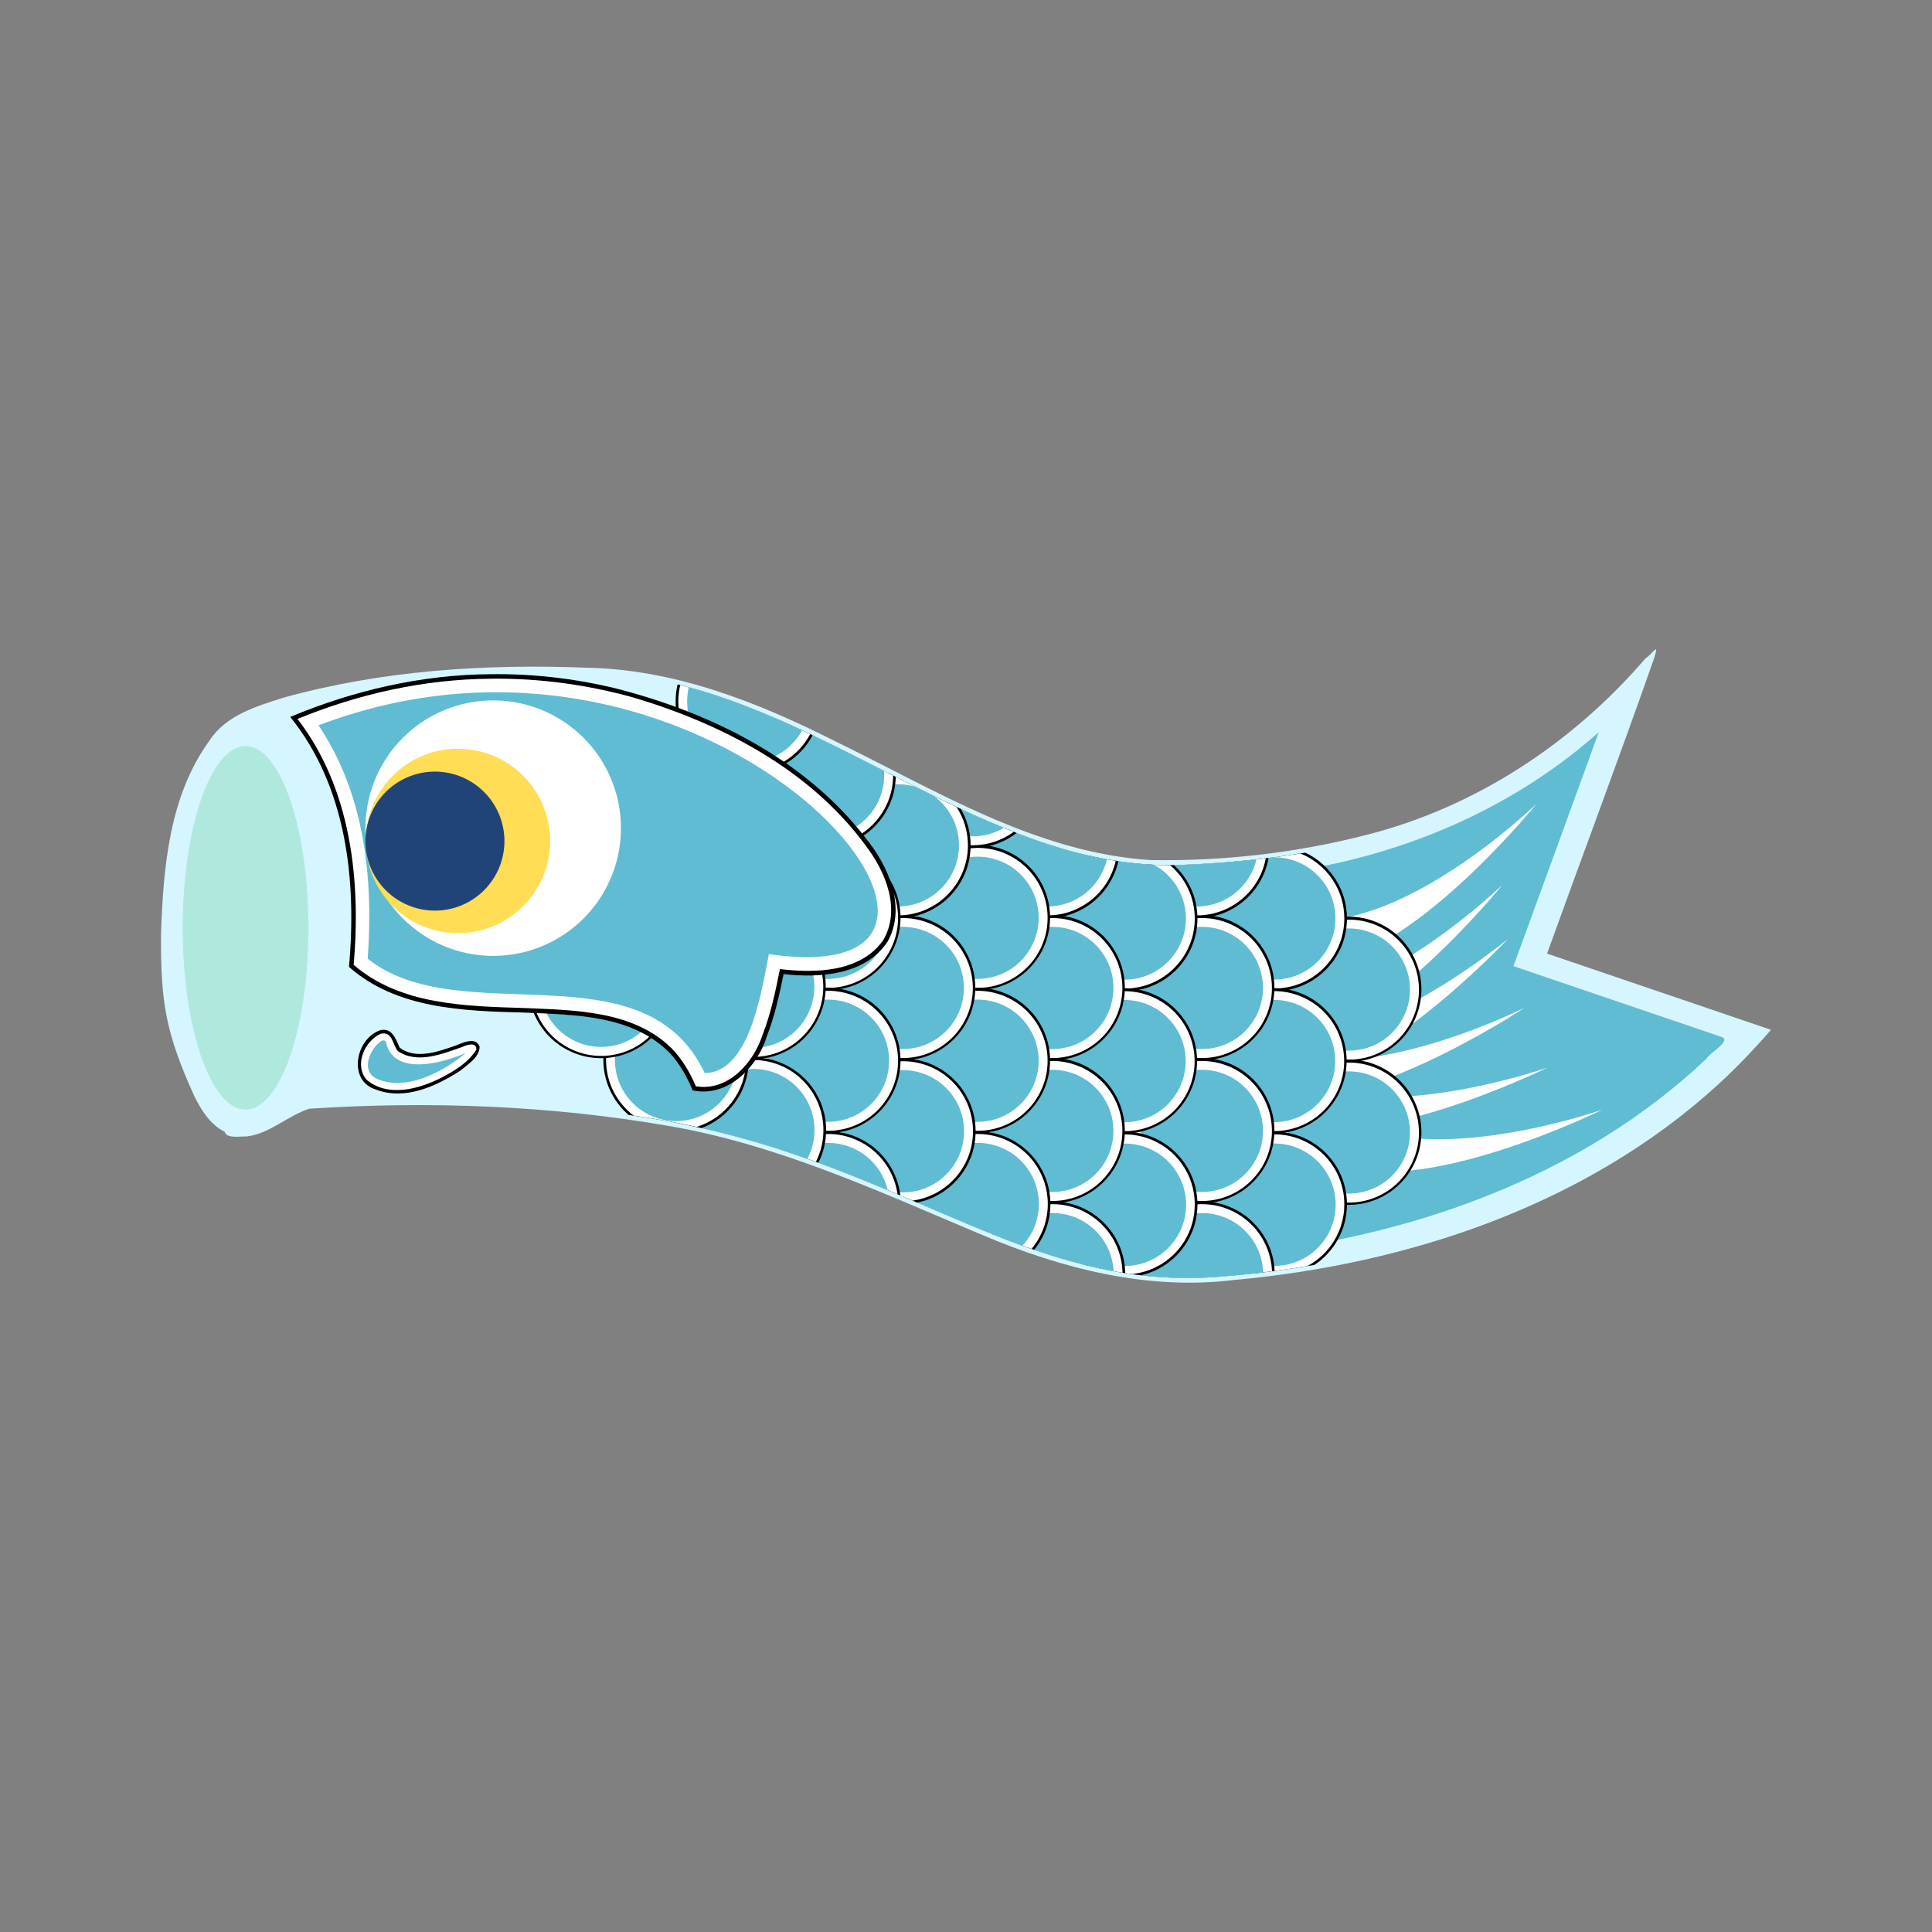 <svg:svg xmlns:dc="http://purl.org/dc/elements/1.1/" xmlns:ns2="http://creativecommons.org/ns#" xmlns:rdf="http://www.w3.org/1999/02/22-rdf-syntax-ns#" xmlns:svg="http://www.w3.org/2000/svg" height="853.279" id="svg2" version="1.1" viewBox="-71.123 -286.773 853.279 853.279" width="853.279">
  <svg:rect x="-71.123" y="-286.773" width="853.279" height="853.279" fill="#808080" stroke="none"/>
  <svg:title id="title18357">Koinobori Light Blue</svg:title>
  <svg:g id="g11123" transform="translate(-35.358 -391.7)">
    <svg:g id="g11441">
      <svg:g id="g4527">
        <svg:path d="m690.93 395.75c-32.122 37.423-75.123 65.742-123.16 77.906-31.059 7.999-63.32 11.674-95.438 11.125-50.683-3.265-94.79-30.868-139.43-52.566-34.337-17.334-70.965-31.737-109.92-32.403-44.774-1.712-90.213 1.225-133.46 13.222-12.112 3.842-25.572 7.793-32.823 19.059-17.687 24.376-20.359 55.874-21.344 85.281-0.214 30.472 2.103 43.863 14.804 71.899 3.075 6.104 6.973 12.384 13.303 15.512 0.837 3.119 6.563 1.976 9.75 2.062 10.173-1.226 18.022-9.149 27.625-12.25 53.121-3.458 106.62-1.46 159.45 7.73 48.254 8.386 93.067 29.218 137.97 48.11 34.723 14.709 72.571 24.434 110.52 19.849 77.695-7.002 156.15-33.22 214.35-86.444 8.232-7.562 15.949-15.639 23.281-24.094-32.968-11.221-65.938-22.437-98.906-33.656 15.661-43.455 31.967-86.72 47.224-130.29 2.536-8.016-0.397-2.174-3.818-0.05z" fill="#d5f6ff" id="path11127" />
        <svg:path d="m39.396-70.927a22.728 78.792 0 1 1 -45.457 0 22.728 78.792 0 1 1 45.457 0z" fill="#afe9dd" id="path11131" transform="matrix(1.222 0 0 1.019 52.32 586.98)" />
        <svg:g id="g11135" transform="translate(0,254)">
          <svg:path d="m669.61 174.94c-42.881 37.852-98.972 58.993-155.83 63.222 23.867 83.667 20.13 82.808-2.947 166.97 75.321-7.482 151.15-33.81 206.94-86.5 1.722-2.886 10.9-7.788 7.138-9.613-30.755-10.461-61.507-20.93-92.263-31.387 12.619-34.441 25.182-68.904 37.719-103.38l-0.737 0.676-0.013 0.012z" fill="#5fbcd3" id="path11137" />
          <svg:path d="m546.43 257.36c43.412 0 96.429-51.429 96.429-51.429s-57.232 70.714-97.857 70.714c-14.286 0-12.857-19.286 1.429-19.286z" fill="#fff" id="path11139" />
          <svg:path d="m562.89 347.42c39.44 18.14 109.1-6.429 109.1-6.429s-81.545 40.329-118.45 23.354c-12.979-5.97-3.622-22.894 9.357-16.924z" fill="#fff" id="path11141" />
          <svg:path d="m538.6 328.85c39.44 18.14 109.1-6.429 109.1-6.429s-81.545 40.329-118.45 23.354c-12.979-5.97-3.622-22.894 9.357-16.924z" fill="#fff" id="path11143" />
          <svg:path d="m530.19 316.33c41.438 12.942 107.38-20.342 107.38-20.342s-75.712 50.436-114.49 38.325c-13.636-4.259-6.523-22.242 7.113-17.983z" fill="#fff" id="path11145" />
          <svg:path d="m531.43 293.08c43.412 0 96.429-51.429 96.429-51.429s-57.232 70.714-97.857 70.714c-14.286 0-12.857-19.286 1.429-19.286z" fill="#fff" id="path11147" />
          <svg:path d="m530.39 310.02c43.302 3.085 99.84-44.446 99.84-44.446s-62.113 66.468-102.64 63.581c-14.25-1.015-11.454-20.151 2.796-19.135z" fill="#fff" id="path11149" />
        </svg:g>
        <svg:g id="g11153" transform="translate(0,254)">
          <svg:g id="g11155" transform="translate(0 2.708)">
            <svg:g id="g11157" transform="matrix(.468 0 0 .468 474.39 92.24)">
              <svg:path d="m240 412.36a57.143 57.143 0 1 1 -114.29 0 57.143 57.143 0 1 1 114.29 0z" id="path11159" transform="matrix(1.199 0 0 1.199 -36.458 -82.218)" />
              <svg:path d="m240 412.36a57.143 57.143 0 1 1 -114.29 0 57.143 57.143 0 1 1 114.29 0z" fill="#fff" id="path11161" transform="matrix(1.156 0 0 1.156 -28.45 -64.157)" />
              <svg:path d="m240 412.36a57.143 57.143 0 1 1 -114.29 0 57.143 57.143 0 1 1 114.29 0z" fill="#5fbcd3" id="path11163" transform="matrix(1.009 0 0 1.009 -1.611 -3.634)" />
            </svg:g>
            <svg:g id="g11165" transform="matrix(.468 0 0 .468 474.39 155.37)">
              <svg:path d="m240 412.36a57.143 57.143 0 1 1 -114.29 0 57.143 57.143 0 1 1 114.29 0z" id="path11167" transform="matrix(1.199 0 0 1.199 -36.458 -82.218)" />
              <svg:path d="m240 412.36a57.143 57.143 0 1 1 -114.29 0 57.143 57.143 0 1 1 114.29 0z" fill="#fff" id="path11169" transform="matrix(1.156 0 0 1.156 -28.45 -64.157)" />
              <svg:path d="m240 412.36a57.143 57.143 0 1 1 -114.29 0 57.143 57.143 0 1 1 114.29 0z" fill="#5fbcd3" id="path11171" transform="matrix(1.009 0 0 1.009 -1.611 -3.634)" />
            </svg:g>
          </svg:g>
          <svg:g id="g11173">
            <svg:g id="g11175">
              <svg:g id="g11177">
                <svg:path d="m540.69 227.5c-11.187 1.896-22.514 3.265-33.969 4.188-7.205 5.888-11.781 14.844-11.781 24.875 0 17.732 14.361 32.125 32.094 32.125 17.732 0 32.094-14.392 32.094-32.125 0-12.845-7.54-23.929-18.438-29.062z" id="path11179" />
                <svg:path d="m538.56 227.88c-9.768 1.592-19.653 2.774-29.625 3.625-7.767 5.62-12.844 14.742-12.844 25.062 0 17.085 13.853 30.938 30.938 30.938s30.938-13.853 30.938-30.938c0-13.002-8.042-24.111-19.406-28.688z" fill="#fff" id="path11181" />
                <svg:path d="m526.91 229.56c-2.114 0.274-4.22 0.541-6.344 0.781-11.789 2.9-20.531 13.535-20.531 26.219 0 14.915 12.085 27 27 27s27-12.085 27-27-12.085-27-27-27c-0.042 0-0.083-0-0.125 0z" fill="#5fbcd3" id="path11183" />
              </svg:g>
            </svg:g>
            <svg:g id="g11185" transform="matrix(.468 0 0 .468 441.37 126.51)">
              <svg:path d="m240 412.36a57.143 57.143 0 1 1 -114.29 0 57.143 57.143 0 1 1 114.29 0z" id="path11187" transform="matrix(1.199 0 0 1.199 -36.458 -82.218)" />
              <svg:path d="m240 412.36a57.143 57.143 0 1 1 -114.29 0 57.143 57.143 0 1 1 114.29 0z" fill="#fff" id="path11189" transform="matrix(1.156 0 0 1.156 -28.45 -64.157)" />
              <svg:path d="m240 412.36a57.143 57.143 0 1 1 -114.29 0 57.143 57.143 0 1 1 114.29 0z" fill="#5fbcd3" id="path11191" transform="matrix(1.009 0 0 1.009 -1.611 -3.634)" />
            </svg:g>
            <svg:g id="g11193">
              <svg:path d="m527.03 350.72c-17.732 0-32.094 14.361-32.094 32.094 0 14.348 9.389 26.509 22.375 30.625 0.01 0.003 0.022-0.003 0.031 0 9.119-0.998 18.252-2.289 27.375-3.844 8.679-5.747 14.406-15.592 14.406-26.781 0-17.732-14.361-32.094-32.094-32.094z" id="path11195" />
              <svg:path d="m527.03 351.91c-17.085 0-30.938 13.821-30.938 30.906 0 14.849 10.482 27.258 24.438 30.25 7.041-0.819 14.082-1.818 21.125-2.969 9.71-5.218 16.312-15.486 16.312-27.281 0-17.085-13.853-30.906-30.938-30.906z" fill="#fff" id="path11197" />
              <svg:path d="m240 412.36a57.143 57.143 0 1 1 -114.29 0 57.143 57.143 0 1 1 114.29 0z" fill="#5fbcd3" id="path11199" transform="matrix(.473 0 0 .473 440.61 187.94)" />
            </svg:g>
          </svg:g>
          <svg:g id="g11201">
            <svg:g id="g11203" transform="matrix(.468 0 0 .468 409.46 94.24)">
              <svg:path d="m240 412.36a57.143 57.143 0 1 1 -114.29 0 57.143 57.143 0 1 1 114.29 0z" id="path11205" transform="matrix(1.199 0 0 1.199 -36.458 -82.218)" />
              <svg:path d="m240 412.36a57.143 57.143 0 1 1 -114.29 0 57.143 57.143 0 1 1 114.29 0z" fill="#fff" id="path11207" transform="matrix(1.156 0 0 1.156 -28.45 -64.157)" />
              <svg:path d="m240 412.36a57.143 57.143 0 1 1 -114.29 0 57.143 57.143 0 1 1 114.29 0z" fill="#5fbcd3" id="path11209" transform="matrix(1.009 0 0 1.009 -1.611 -3.634)" />
            </svg:g>
            <svg:g id="g11211" transform="matrix(.468 0 0 .468 409.46 157.37)">
              <svg:path d="m240 412.36a57.143 57.143 0 1 1 -114.29 0 57.143 57.143 0 1 1 114.29 0z" id="path11213" transform="matrix(1.199 0 0 1.199 -36.458 -82.218)" />
              <svg:path d="m240 412.36a57.143 57.143 0 1 1 -114.29 0 57.143 57.143 0 1 1 114.29 0z" fill="#fff" id="path11215" transform="matrix(1.156 0 0 1.156 -28.45 -64.157)" />
              <svg:path d="m240 412.36a57.143 57.143 0 1 1 -114.29 0 57.143 57.143 0 1 1 114.29 0z" fill="#5fbcd3" id="path11217" transform="matrix(1.009 0 0 1.009 -1.611 -3.634)" />
            </svg:g>
            <svg:g id="g11219">
              <svg:path d="m495.12 381.56c-17.67 0-31.993 14.292-32.094 31.938 12.555 1.822 25.593 2.4 39.5 1.312 8.195-0.641 16.421-1.516 24.656-2.594-0.767-17.052-14.821-30.656-32.062-30.656z" id="path11221" />
              <svg:path d="m495.12 382.75c-17.074 0-30.921 13.836-30.938 30.906 12.201 1.692 24.861 2.211 38.344 1.156 7.812-0.611 15.65-1.43 23.5-2.438-0.69-16.47-14.26-29.62-30.91-29.62z" fill="#fff" id="path11223" />
              <svg:path d="m495.12 386.69c-14.915 0-27 12.085-27 27 0 0.159-0.003 0.311 0 0.469 10.985 1.281 22.372 1.597 34.406 0.656 6.504-0.509 13.029-1.155 19.562-1.938-0.426-14.542-12.323-26.188-26.969-26.188z" fill="#5fbcd3" id="path11225" />
            </svg:g>
            <svg:g id="g11227">
              <svg:g id="g11229">
                <svg:path d="m524.5 229.88c-12.549 1.545-25.264 2.495-38.125 3.031-8.355 0.349-16.586-0.083-24.719-1.125 3.377 14.116 16.068 24.625 31.219 24.625 15.826 0 28.98-11.463 31.625-26.531z" id="path11231" />
                <svg:path d="m523.28 230.03c-12.152 1.457-24.462 2.356-36.906 2.875-7.926 0.331-15.744-0.041-23.469-0.969 3.4 13.392 15.519 23.281 29.969 23.281 15.124 0 27.715-10.845 30.406-25.188z" fill="#fff" id="path11233" />
                <svg:path d="m519.16 230.5c-10.809 1.182-21.744 1.946-32.781 2.406-6.489 0.271-12.899 0.055-19.25-0.531 3.44 10.959 13.656 18.906 25.75 18.906 12.773 0 23.471-8.867 26.281-20.781z" fill="#5fbcd3" id="path11235" />
              </svg:g>
            </svg:g>
          </svg:g>
          <svg:path d="m460.97 350.75c-17.732 0-32.094 14.392-32.094 32.125 0 11.083 5.616 20.855 14.156 26.625 0.012 0.003 0.019 0.028 0.031 0.031 8.185 2.046 16.525 3.627 25.094 4.625 14.272-3.264 24.938-16.02 24.938-31.281 0-17.732-14.392-32.125-32.125-32.125z" id="path11237" />
          <svg:path d="m460.97 351.94c-17.085 0-30.938 13.853-30.938 30.938 0 12.098 6.973 22.54 17.094 27.625 5.558 1.277 11.205 2.326 16.938 3.125 15.643-1.542 27.844-14.702 27.844-30.75 0-17.085-13.853-30.938-30.938-30.938z" fill="#fff" id="path11239" />
          <svg:g id="g11241">
            <svg:g id="g11243">
              <svg:path d="m444.97 228.78c-9.61 5.548-16.094 15.919-16.094 27.812 0 17.732 14.361 32.125 32.094 32.125 17.732 0 32.125-14.392 32.125-32.125 0-9.325-3.995-17.697-10.344-23.562-12.853 0.201-25.414-1.403-37.781-4.25z" id="path11245" />
              <svg:path d="m446.69 229.19c-9.881 5.165-16.656 15.484-16.656 27.406 0 17.085 13.853 30.938 30.938 30.938s30.938-13.853 30.938-30.938c0-9.443-4.236-17.888-10.906-23.562-11.646 0.037-23.066-1.367-34.312-3.844z" fill="#fff" id="path11247" />
              <svg:path d="m453.72 230.59c-11.391 3.169-19.75 13.598-19.75 26 0 14.915 12.085 27 27 27s27.031-12.085 27.031-27c0-10.254-5.738-19.177-14.156-23.75-6.775-0.318-13.487-1.067-20.125-2.25z" fill="#5fbcd3" id="path11249" />
            </svg:g>
            <svg:g id="g11251" transform="matrix(.468 0 0 .468 375.32 126.55)">
              <svg:path d="m240 412.36a57.143 57.143 0 1 1 -114.29 0 57.143 57.143 0 1 1 114.29 0z" id="path11253" transform="matrix(1.199 0 0 1.199 -36.458 -82.218)" />
              <svg:path d="m240 412.36a57.143 57.143 0 1 1 -114.29 0 57.143 57.143 0 1 1 114.29 0z" fill="#fff" id="path11255" transform="matrix(1.156 0 0 1.156 -28.45 -64.157)" />
              <svg:path d="m240 412.36a57.143 57.143 0 1 1 -114.29 0 57.143 57.143 0 1 1 114.29 0z" fill="#5fbcd3" id="path11257" transform="matrix(1.009 0 0 1.009 -1.611 -3.634)" />
            </svg:g>
            <svg:path d="m240 412.36a57.143 57.143 0 1 1 -114.29 0 57.143 57.143 0 1 1 114.29 0z" fill="#5fbcd3" id="path11259" transform="matrix(.473 0 0 .473 374.56 187.98)" />
          </svg:g>
          <svg:g id="g11261">
            <svg:g id="g11263" transform="matrix(.468 0 0 .468 343.41 94.24)">
              <svg:path d="m240 412.36a57.143 57.143 0 1 1 -114.29 0 57.143 57.143 0 1 1 114.29 0z" id="path11265" transform="matrix(1.199 0 0 1.199 -36.458 -82.218)" />
              <svg:path d="m240 412.36a57.143 57.143 0 1 1 -114.29 0 57.143 57.143 0 1 1 114.29 0z" fill="#fff" id="path11267" transform="matrix(1.156 0 0 1.156 -28.45 -64.157)" />
              <svg:path d="m240 412.36a57.143 57.143 0 1 1 -114.29 0 57.143 57.143 0 1 1 114.29 0z" fill="#5fbcd3" id="path11269" transform="matrix(1.009 0 0 1.009 -1.611 -3.634)" />
            </svg:g>
            <svg:g id="g11271" transform="matrix(.468 0 0 .468 343.41 157.37)">
              <svg:path d="m240 412.36a57.143 57.143 0 1 1 -114.29 0 57.143 57.143 0 1 1 114.29 0z" id="path11273" transform="matrix(1.199 0 0 1.199 -36.458 -82.218)" />
              <svg:path d="m240 412.36a57.143 57.143 0 1 1 -114.29 0 57.143 57.143 0 1 1 114.29 0z" fill="#fff" id="path11275" transform="matrix(1.156 0 0 1.156 -28.45 -64.157)" />
              <svg:path d="m240 412.36a57.143 57.143 0 1 1 -114.29 0 57.143 57.143 0 1 1 114.29 0z" fill="#5fbcd3" id="path11277" transform="matrix(1.009 0 0 1.009 -1.611 -3.634)" />
            </svg:g>
            <svg:g id="g11279">
              <svg:path d="m429.09 381.56c-11.172 0-20.999 5.718-26.75 14.375 19.395 7.738 38.493 14.121 58.844 17.281-0.251-17.516-14.518-31.656-32.094-31.656z" id="path11281" />
              <svg:path d="m429.09 382.75c-10.678 0-20.097 5.396-25.656 13.625 18.643 7.393 37.036 13.497 56.562 16.656-0.35-16.78-14.04-30.28-30.91-30.28z" fill="#fff" id="path11283" />
              <svg:path d="m429.09 386.69c-8.992 0-16.967 4.397-21.875 11.156 16.098 6.236 32.085 11.431 48.844 14.5-0.693-14.298-12.499-25.656-26.969-25.656z" fill="#5fbcd3" id="path11285" />
            </svg:g>
            <svg:g id="g11287">
              <svg:path d="m397.12 212.12c-1.536 3.751-2.406 7.852-2.406 12.156 0 17.732 14.392 32.125 32.125 32.125 15.316 0 28.106-10.744 31.312-25.094-20.844-3.139-41.063-10.319-61.031-19.188z" id="path11289" />
              <svg:path d="m398.22 212.59c-1.477 3.611-2.312 7.545-2.312 11.688 0 17.085 13.853 30.938 30.938 30.938 14.737 0 27.046-10.296 30.156-24.094-20.057-3.167-39.537-10.049-58.781-18.531z" fill="#fff" id="path11291" />
              <svg:path d="m401.78 214.16c-1.268 3.129-1.938 6.541-1.938 10.125 0 14.915 12.085 27 27 27 12.785 0 23.483-8.882 26.281-20.812-17.463-3.176-34.501-9.082-51.344-16.312z" fill="#5fbcd3" id="path11293" />
            </svg:g>
          </svg:g>
          <svg:g id="g11295">
            <svg:g id="g11297" transform="matrix(.468 0 0 .468 310.39 63.25)">
              <svg:path d="m240 412.36a57.143 57.143 0 1 1 -114.29 0 57.143 57.143 0 1 1 114.29 0z" id="path11299" transform="matrix(1.199 0 0 1.199 -36.458 -82.218)" />
              <svg:path d="m240 412.36a57.143 57.143 0 1 1 -114.29 0 57.143 57.143 0 1 1 114.29 0z" fill="#fff" id="path11301" transform="matrix(1.156 0 0 1.156 -28.45 -64.157)" />
              <svg:path d="m240 412.36a57.143 57.143 0 1 1 -114.29 0 57.143 57.143 0 1 1 114.29 0z" fill="#5fbcd3" id="path11303" transform="matrix(1.009 0 0 1.009 -1.611 -3.634)" />
            </svg:g>
            <svg:g id="g11305" transform="matrix(.468 0 0 .468 310.39 126.38)">
              <svg:path d="m240 412.36a57.143 57.143 0 1 1 -114.29 0 57.143 57.143 0 1 1 114.29 0z" id="path11307" transform="matrix(1.199 0 0 1.199 -36.458 -82.218)" />
              <svg:path d="m240 412.36a57.143 57.143 0 1 1 -114.29 0 57.143 57.143 0 1 1 114.29 0z" fill="#fff" id="path11309" transform="matrix(1.156 0 0 1.156 -28.45 -64.157)" />
              <svg:path d="m240 412.36a57.143 57.143 0 1 1 -114.29 0 57.143 57.143 0 1 1 114.29 0z" fill="#5fbcd3" id="path11311" transform="matrix(1.009 0 0 1.009 -1.611 -3.634)" />
            </svg:g>
            <svg:g id="g11313">
              <svg:path d="m396.06 350.59c-16.763 0-30.514 12.834-31.969 29.219 19.722 8.406 38.223 16.654 56.906 23.094 4.478-5.519 7.156-12.558 7.156-20.219 0-17.732-14.361-32.094-32.094-32.094z" id="path11315" />
              <svg:path d="m396.06 351.75c-16.284 0-29.628 12.59-30.844 28.562 18.894 8.066 36.691 15.932 54.625 22.188 4.48-5.36 7.16-12.28 7.16-19.81 0-17.09-13.85-30.94-30.94-30.94z" fill="#fff" id="path11317" />
              <svg:path d="m396.06 355.69c-14.661 0-26.566 11.687-26.969 26.25 16.052 6.881 31.376 13.564 46.719 19.125 4.484-4.821 7.25-11.271 7.25-18.375 0-14.915-12.085-27-27-27z" fill="#5fbcd3" id="path11319" />
            </svg:g>
            <svg:g id="g11321">
              <svg:path d="m361.75 195.03c0.906 16.921 14.915 30.375 32.062 30.375 7.308 0 14.041-2.451 19.438-6.562-17.339-6.709-34.42-15.128-51.5-23.812z" id="path11323" />
              <svg:path d="m362.97 195.62c1.185 16.002 14.538 28.625 30.844 28.625 6.779 0 13.028-2.209 18.125-5.906-16.48-6.46-32.72-14.47-48.97-22.72z" fill="#fff" id="path11325" />
              <svg:path d="m367.19 197.75c2.124 12.795 13.228 22.562 26.625 22.562 5.012 0 9.696-1.371 13.719-3.75-13.557-5.545-26.946-12.056-40.344-18.812z" fill="#5fbcd3" id="path11327" />
            </svg:g>
          </svg:g>
          <svg:g id="g11329">
            <svg:g id="g11331" transform="matrix(.468 0 0 .468 277.36 94.24)">
              <svg:path d="m240 412.36a57.143 57.143 0 1 1 -114.29 0 57.143 57.143 0 1 1 114.29 0z" id="path11333" transform="matrix(1.199 0 0 1.199 -36.458 -82.218)" />
              <svg:path d="m240 412.36a57.143 57.143 0 1 1 -114.29 0 57.143 57.143 0 1 1 114.29 0z" fill="#fff" id="path11335" transform="matrix(1.156 0 0 1.156 -28.45 -64.157)" />
              <svg:path d="m240 412.36a57.143 57.143 0 1 1 -114.29 0 57.143 57.143 0 1 1 114.29 0z" fill="#5fbcd3" id="path11337" transform="matrix(1.009 0 0 1.009 -1.611 -3.634)" />
            </svg:g>
            <svg:g id="g11339">
              <svg:path d="m363.03 318.44c-17.732 0-32.125 14.392-32.125 32.125 0 6.625 2.03 12.762 5.469 17.875 11.446 4.439 22.33 9.059 32.906 13.594 14.738-2.911 25.844-15.877 25.844-31.469 0-17.732-14.361-32.125-32.094-32.125z" id="path11341" />
              <svg:path d="m363.03 319.62c-17.085 0-30.938 13.853-30.938 30.938 0 7.013 2.348 13.467 6.281 18.656 10.002 3.919 19.607 7.976 28.938 11.969 15.059-2.084 26.656-14.992 26.656-30.625 0-17.085-13.853-30.938-30.938-30.938z" fill="#fff" id="path11343" />
              <svg:path d="m363.03 323.56c-14.915 0-27 12.085-27 27 0 9.547 4.96 17.916 12.438 22.719 2.978 1.218 5.929 2.431 8.844 3.656 1.845 0.398 3.754 0.625 5.719 0.625 14.915 0 27-12.085 27-27s-12.085-27-27-27z" fill="#5fbcd3" id="path11345" />
            </svg:g>
            <svg:g id="g11347">
              <svg:path d="m356.72 192.44c-15.81 2.001-28.031 15.491-28.031 31.844 0 17.732 14.361 32.125 32.094 32.125 17.732 0 32.125-14.392 32.125-32.125 0-5.861-1.57-11.333-4.312-16.062-10.66-4.984-21.258-10.363-31.875-15.781z" id="path11349" />
              <svg:path d="m358.66 193.44c-16.092 1.093-28.812 14.474-28.812 30.844 0 17.085 13.853 30.938 30.938 30.938s30.938-13.853 30.938-30.938c0-6.27-1.856-12.095-5.062-16.969-9.361-4.42-18.673-9.12-28-13.875z" fill="#fff" id="path11351" />
              <svg:path d="m360.78 197.28c-14.915 0-27 12.085-27 27s12.085 27 27 27 27-12.085 27-27c0-8.912-4.312-16.8-10.969-21.719-2.806-1.38-5.604-2.777-8.406-4.188-2.418-0.71-4.977-1.094-7.625-1.094z" fill="#5fbcd3" id="path11353" />
            </svg:g>
          </svg:g>
          <svg:g id="g11355">
            <svg:g id="g11357" transform="matrix(.468 0 0 .468 244.34 63.25)">
              <svg:path d="m240 412.36a57.143 57.143 0 1 1 -114.29 0 57.143 57.143 0 1 1 114.29 0z" id="path11359" transform="matrix(1.199 0 0 1.199 -36.458 -82.218)" />
              <svg:path d="m240 412.36a57.143 57.143 0 1 1 -114.29 0 57.143 57.143 0 1 1 114.29 0z" fill="#fff" id="path11361" transform="matrix(1.156 0 0 1.156 -28.45 -64.157)" />
              <svg:path d="m240 412.36a57.143 57.143 0 1 1 -114.29 0 57.143 57.143 0 1 1 114.29 0z" fill="#5fbcd3" id="path11363" transform="matrix(1.009 0 0 1.009 -1.611 -3.634)" />
            </svg:g>
            <svg:g id="g11365" transform="matrix(.468 0 0 .468 244.34 126.38)">
              <svg:path d="m240 412.36a57.143 57.143 0 1 1 -114.29 0 57.143 57.143 0 1 1 114.29 0z" id="path11367" transform="matrix(1.199 0 0 1.199 -36.458 -82.218)" />
              <svg:path d="m240 412.36a57.143 57.143 0 1 1 -114.29 0 57.143 57.143 0 1 1 114.29 0z" fill="#fff" id="path11369" transform="matrix(1.156 0 0 1.156 -28.45 -64.157)" />
              <svg:path d="m240 412.36a57.143 57.143 0 1 1 -114.29 0 57.143 57.143 0 1 1 114.29 0z" fill="#5fbcd3" id="path11371" transform="matrix(1.009 0 0 1.009 -1.611 -3.634)" />
            </svg:g>
            <svg:g id="g11373">
              <svg:path d="m330 350.59c-8.14 0-15.559 3.039-21.219 8.031 19.128 6.16 36.56 13.23 53.094 20.25-1.89-15.93-15.44-28.28-31.88-28.28z" id="path11375" />
              <svg:path d="m330 351.75c-7.594 0-14.554 2.741-19.938 7.281 18.144 5.906 34.773 12.624 50.562 19.312-2.11-15.02-15.01-26.59-30.62-26.59z" fill="#fff" id="path11377" />
              <svg:path d="m330 355.69c-5.745 0-11.06 1.816-15.438 4.875 14.762 4.979 28.564 10.421 41.719 15.938-2.8-11.93-13.5-20.81-26.28-20.81z" fill="#5fbcd3" id="path11379" />
            </svg:g>
            <svg:g id="g11381">
              <svg:path d="m307.41 168.47c-7.174 5.888-11.75 14.838-11.75 24.844 0 17.732 14.361 32.094 32.094 32.094 17.477 0 31.687-13.965 32.094-31.344-17.383-8.855-34.771-17.901-52.438-25.594z" id="path11383" />
              <svg:path d="m308.62 169c-7.182 5.665-11.812 14.455-11.812 24.312 0 17.085 13.853 30.938 30.938 30.938 17.033 0 30.853-13.768 30.938-30.781-16.59-8.46-33.2-17.07-50.06-24.47z" fill="#fff" id="path11385" />
              <svg:path d="m312.75 170.84c-7.236 4.845-12 13.106-12 22.469 0 14.915 12.085 27 27 27s27-12.085 27-27c0-0.636-0.019-1.282-0.062-1.906-13.912-7.104-27.845-14.2-41.938-20.562z" fill="#5fbcd3" id="path11387" />
            </svg:g>
          </svg:g>
          <svg:g id="g11389">
            <svg:g id="g11391" transform="matrix(.468 0 0 .468 211.31 30.597)">
              <svg:path d="m240 412.36a57.143 57.143 0 1 1 -114.29 0 57.143 57.143 0 1 1 114.29 0z" id="path11393" transform="matrix(1.199 0 0 1.199 -36.458 -82.218)" />
              <svg:path d="m240 412.36a57.143 57.143 0 1 1 -114.29 0 57.143 57.143 0 1 1 114.29 0z" fill="#fff" id="path11395" transform="matrix(1.156 0 0 1.156 -28.45 -64.157)" />
              <svg:path d="m240 412.36a57.143 57.143 0 1 1 -114.29 0 57.143 57.143 0 1 1 114.29 0z" fill="#5fbcd3" id="path11397" transform="matrix(1.009 0 0 1.009 -1.611 -3.634)" />
            </svg:g>
            <svg:g id="g11399" transform="matrix(.468 0 0 .468 211.31 93.729)">
              <svg:path d="m240 412.36a57.143 57.143 0 1 1 -114.29 0 57.143 57.143 0 1 1 114.29 0z" id="path11401" transform="matrix(1.199 0 0 1.199 -36.458 -82.218)" />
              <svg:path d="m240 412.36a57.143 57.143 0 1 1 -114.29 0 57.143 57.143 0 1 1 114.29 0z" fill="#fff" id="path11403" transform="matrix(1.156 0 0 1.156 -28.45 -64.157)" />
              <svg:path d="m240 412.36a57.143 57.143 0 1 1 -114.29 0 57.143 57.143 0 1 1 114.29 0z" fill="#5fbcd3" id="path11405" transform="matrix(1.009 0 0 1.009 -1.611 -3.634)" />
            </svg:g>
            <svg:g id="g11407">
              <svg:path d="m296.97 317.94c-16.773 0-30.528 12.851-31.969 29.25 22.297 4.423 42.249 10.496 60.688 17.219 2.166-4.322 3.406-9.211 3.406-14.375 0-17.732-14.392-32.094-32.125-32.094z" id="path11409" />
              <svg:path d="m296.97 319.09c-16.199 0-29.477 12.459-30.812 28.312 21.401 4.315 40.619 10.174 58.438 16.625 2.131-4.199 3.312-8.968 3.312-14 0-17.085-13.853-30.938-30.938-30.938z" fill="#fff" id="path11411" />
              <svg:path d="m296.97 323.03c-14.301 0-25.998 11.125-26.938 25.188 18.373 3.908 35.12 8.94 50.781 14.469 2.008-3.777 3.156-8.081 3.156-12.656 0-14.915-12.085-27-27-27z" fill="#5fbcd3" id="path11413" />
            </svg:g>
            <svg:g id="g11415">
              <svg:path d="m263.5 153.19c-0.571 2.396-0.875 4.898-0.875 7.469 0 17.732 14.361 32.094 32.094 32.094 12.306 0 23.017-6.93 28.406-17.094-19.51-9.312-39.26-17.531-59.625-22.469z" id="path11417" />
              <svg:path d="m264.66 153.5c-0.542 2.293-0.844 4.697-0.844 7.156 0 17.085 13.821 30.938 30.906 30.938 11.845 0 22.146-6.661 27.344-16.438-18.8-8.93-37.83-16.79-57.41-21.66z" fill="#fff" id="path11419" />
              <svg:path d="m268.44 154.47c-0.466 1.988-0.719 4.057-0.719 6.188 0 14.915 12.085 27 27 27 10.279 0 19.218-5.736 23.781-14.188-16.422-7.664-33.038-14.42-50.062-19z" fill="#5fbcd3" id="path11421" />
            </svg:g>
          </svg:g>
          <svg:g id="g11423">
            <svg:g id="g11425">
              <svg:path d="m262.84 286.94c-17.732 0-32.125 14.361-32.125 32.094 0 9.734 4.347 18.456 11.188 24.344 11.282 1.509 21.975 3.462 32.156 5.75 12.195-4.553 20.875-16.311 20.875-30.094 0-17.732-14.361-32.094-32.094-32.094z" id="path11427" />
              <svg:path d="m262.84 288.09c-17.085 0-30.938 13.853-30.938 30.938 0 10.041 4.775 18.974 12.188 24.625 9.689 1.354 18.947 3.032 27.812 4.969 12.656-3.878 21.844-15.667 21.844-29.594 0-17.085-13.821-30.938-30.906-30.938z" fill="#fff" id="path11429" />
              <svg:path d="m262.84 292.03c-14.915 0-27.031 12.085-27.031 27s12.116 27.031 27.031 27.031 27-12.116 27-27.031-12.085-27-27-27z" fill="#5fbcd3" id="path11431" />
            </svg:g>
            <svg:g id="g11433" transform="matrix(.468 0 0 .468 144.14 93.298)">
              <svg:path d="m240 412.36a57.143 57.143 0 1 1 -114.29 0 57.143 57.143 0 1 1 114.29 0z" id="path11435" transform="matrix(1.199 0 0 1.199 -36.458 -82.218)" />
              <svg:path d="m240 412.36a57.143 57.143 0 1 1 -114.29 0 57.143 57.143 0 1 1 114.29 0z" fill="#fff" id="path11437" transform="matrix(1.156 0 0 1.156 -28.45 -64.157)" />
              <svg:path d="m240 412.36a57.143 57.143 0 1 1 -114.29 0 57.143 57.143 0 1 1 114.29 0z" fill="#5fbcd3" id="path11439" transform="matrix(1.009 0 0 1.009 -1.611 -3.634)" />
            </svg:g>
          </svg:g>
        </svg:g>
        <svg:g id="g11443" transform="translate(-74.286 574)">
          <svg:path d="m255.12-171.31c-30.392 0.21-60.472 7.165-88.406 18.875 24.796 30.713 29.429 72.126 25.938 110.38 20.934 18.616 50.7 19.499 77.281 20.188 22.176 1.01 47.739 0.918 64.375 17.844 4.431 4.745 7.639 10.507 10.125 16.531 15.417 3.283 28.568-10.181 32.75-23.844 3.443-8.869 5.541-18.203 7.406-27.531 16.177 1.849 36.172 0.405 45.969-14.375 8.465-15.221 0.282-33.449-9.73-45.734-27.161-35.14-69.204-55.781-111.68-66.391-17.685-4.146-35.838-6.205-54.031-5.938z" id="path11445" />
          <svg:path d="m255.16-169.31c-29.26 0.217-58.223 6.671-85.25 17.75 23.63 30.706 28.077 71.039 24.812 108.62 20.552 17.759 49.467 18.269 75.276 19.065 22.371 0.971 48.03 1.129 64.943 17.591 4.694 4.759 8.293 10.742 10.906 16.969 14.262 2.382 25.433-10.328 29.469-22.688 3.608-9.357 5.739-19.209 7.656-29.062 15.7 1.821 35.244 1.494 45.438-12.5 8.26-13.506 1.338-30.404-7.406-41.844-24.58-33.637-63.362-53.847-102.59-65.562-20.556-5.718-41.87-8.637-63.25-8.344z" fill="#fff" id="path11447" />
          <svg:path d="m179.19-148.72c176.46-67.16 327.52 119.94 198.91 101.03-3.69 19.44-9.25 52.41-28.35 52.533-26.78-56.69-107.95-17.88-148.84-50.512 3.561-48.795-6.752-80.785-21.717-103.05z" fill="#5fbcd3" id="path11449" />
        </svg:g>
        <svg:g id="g11451" transform="translate(0,254)">
          <svg:path d="m262.86-102.28a36.071 36.071 0 1 1 -72.143 0 36.071 36.071 0 1 1 72.143 0z" fill="#fff" id="path11453" transform="matrix(1.564 0 0 1.564 -172.63 376.65)" />
          <svg:path d="m262.86-102.28a36.071 36.071 0 1 1 -72.143 0 36.071 36.071 0 1 1 72.143 0z" fill="#fd5" id="path11455" transform="matrix(1.129 0 0 1.129 -89.547 337.81)" />
          <svg:path d="m262.86-102.28a36.071 36.071 0 1 1 -72.143 0 36.071 36.071 0 1 1 72.143 0z" fill="#214478" id="path11457" transform="matrix(.851 0 0 .851 -36.676 309.45)" />
        </svg:g>
        <svg:g id="g11459" transform="matrix(.763 -.13 .13 .763 -24.213 602.13)">
          <svg:path d="m207.91-19.75c-14.519 2.804-22.821 25.424-7.562 32.969 15.099 8.934 34.035 3.87 49.031-2.562 4.929-2.835 12.039-5.602 13.281-11.625-1.084-6.263-9.13-3.858-13.333-3-10.383 1.721-23.554 4.273-31.698-4.062-1.375-5.315-2.384-12.59-9.719-11.719z" id="path11461" />
          <svg:path d="m208.16-17.75c-9.831 2.6-18.126 15.317-12.062 24.719 10.194 11.76 28.116 10.045 41.594 5.938 8.23-2.605 17-5.97 22.81-12.531 1.21-4.555-5.14-3.704-7.73-2.895-11.82 1.946-26.91 5.448-36.52-3.886-2.329-3.659-1.021-11.064-7.094-11.375-0.333 0.013-0.67-0.029-1 0.031z" fill="#fff" id="path11463" />
          <svg:path d="m210.4-12.263c1.607 24.477 43.885 13.456 43.885 13.456s-30.489 18.896-51.408 6.728c-14.443-8.401 7.064-27.172 7.523-20.184z" fill="#5fbcd3" id="path11465" />
        </svg:g>
      </svg:g>
    </svg:g>
  </svg:g>
</svg:svg>